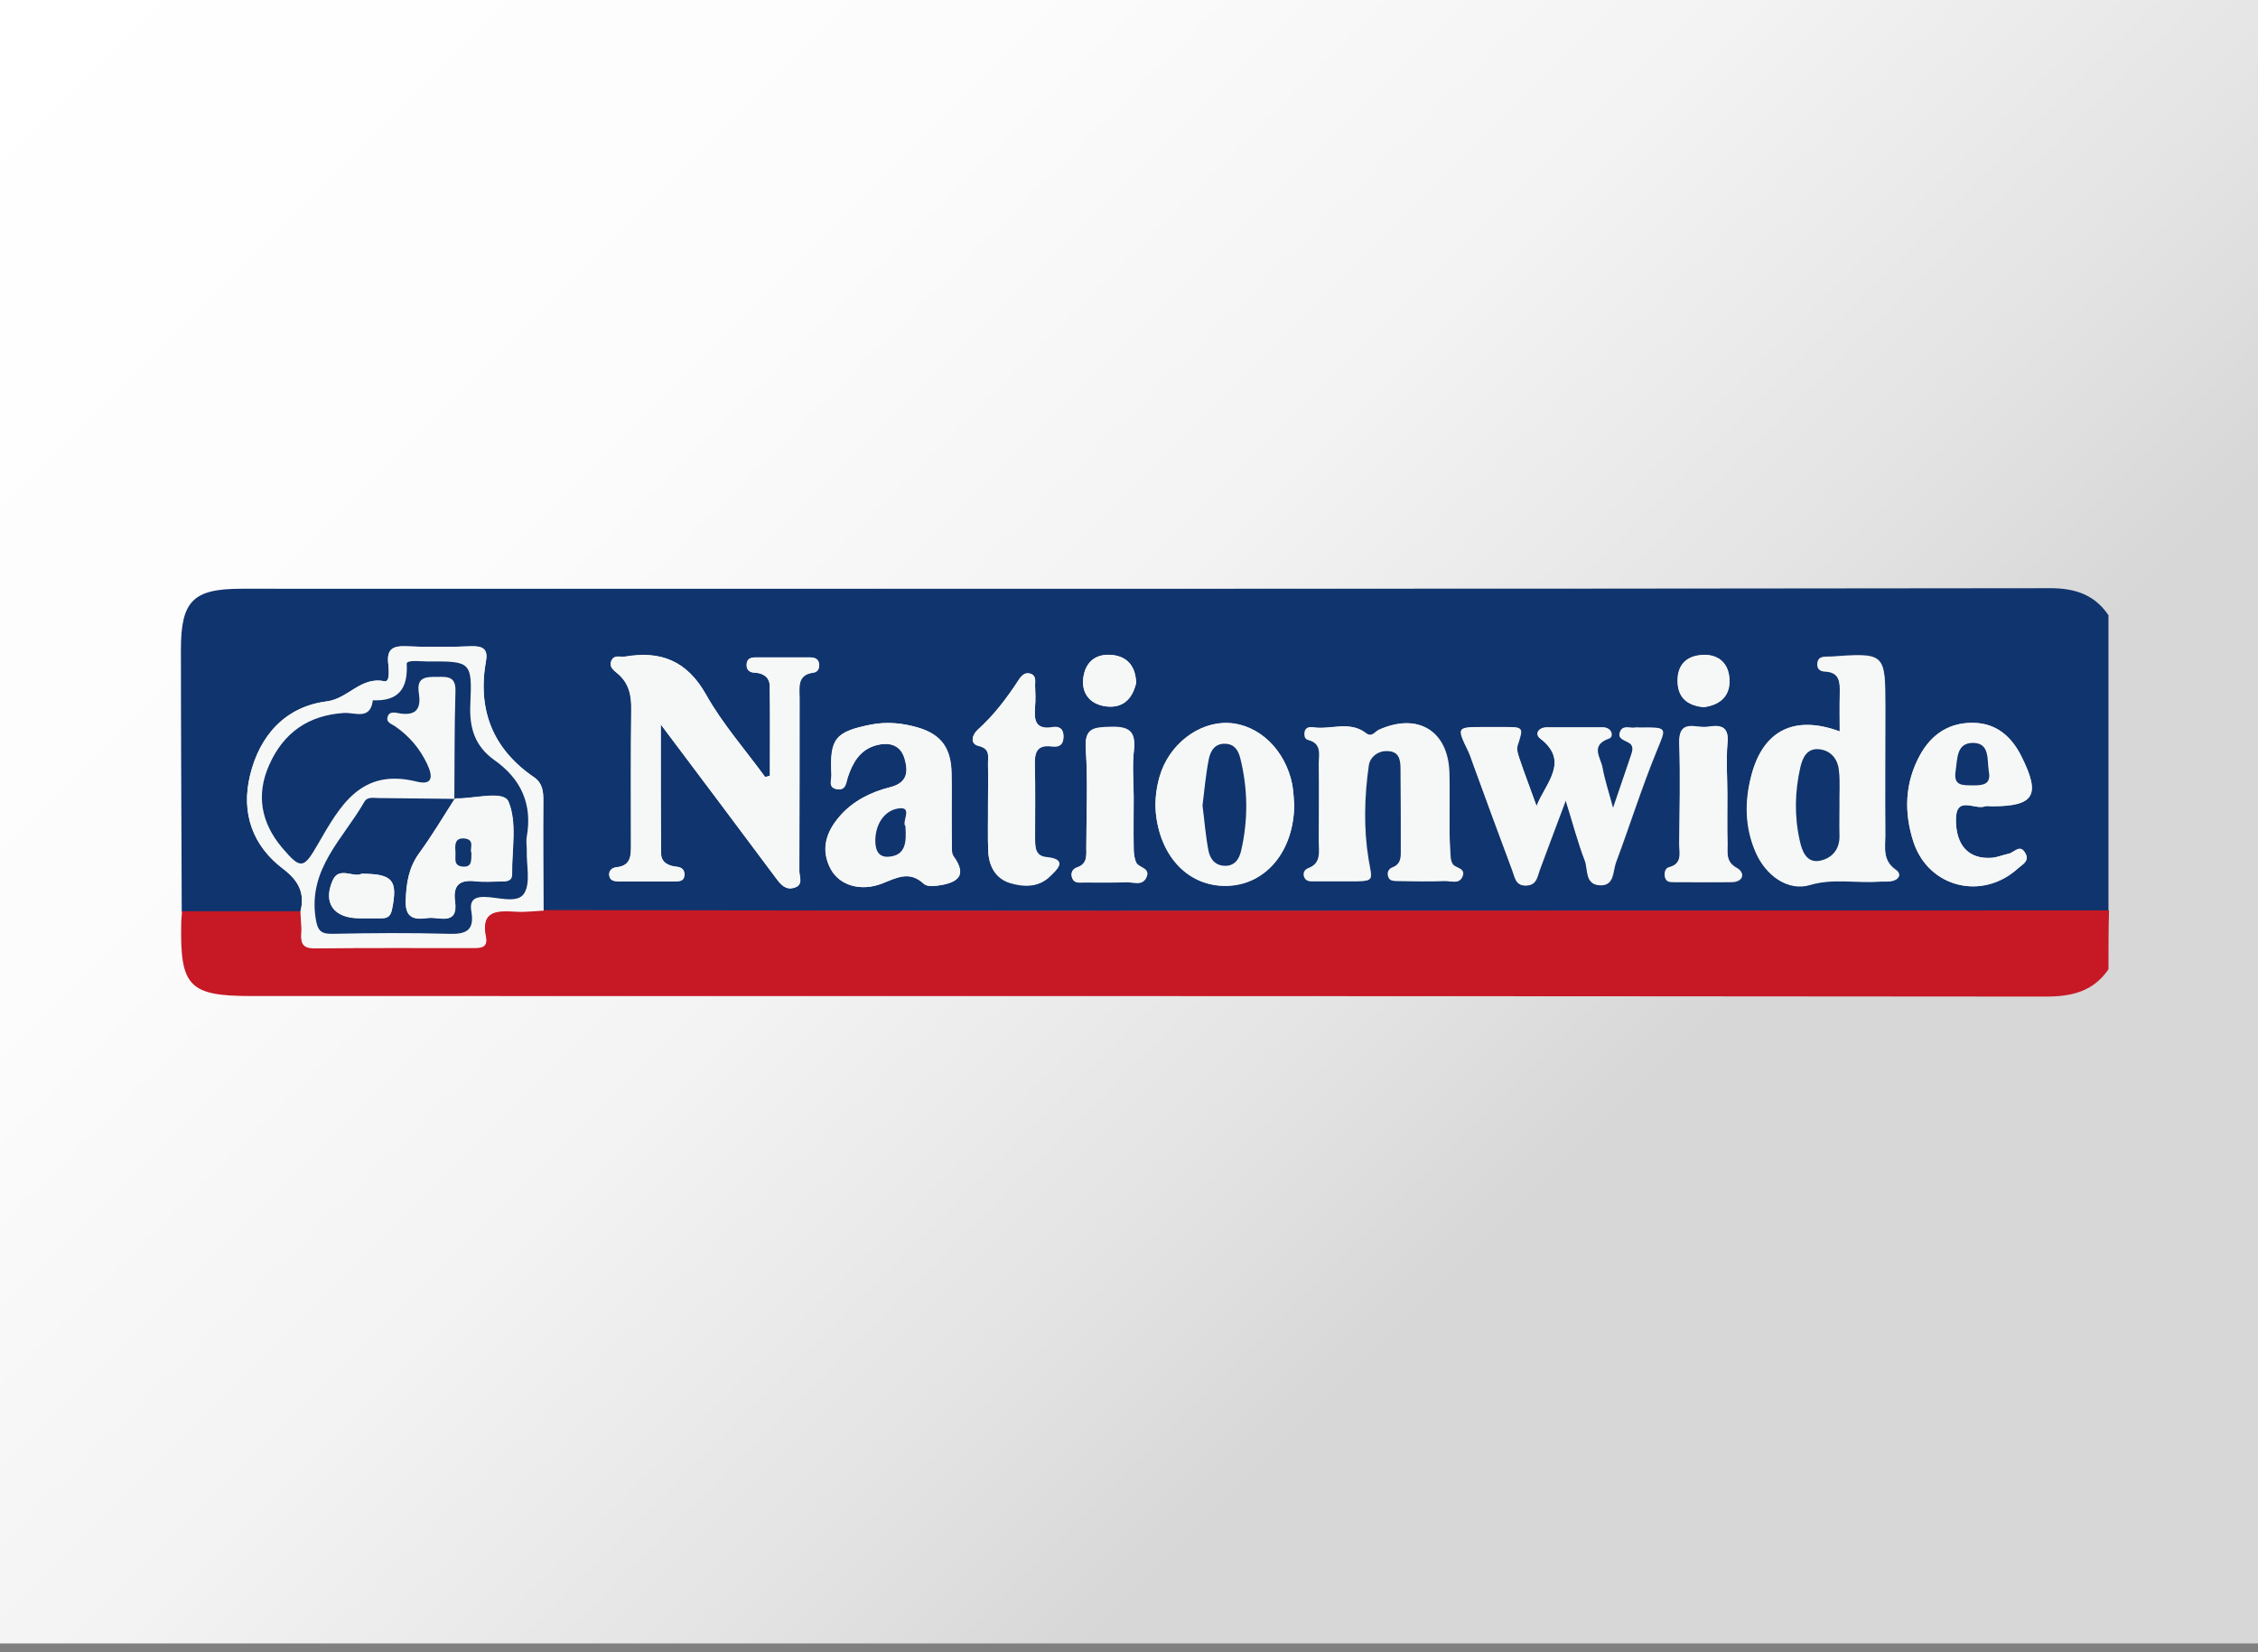 <?xml version="1.0" encoding="utf-8"?>
<!-- Generator: Adobe Illustrator 21.0.0, SVG Export Plug-In . SVG Version: 6.00 Build 0)  -->
<svg version="1.1" id="Layer_1" xmlns="http://www.w3.org/2000/svg" xmlns:xlink="http://www.w3.org/1999/xlink" x="0px" y="0px"
	 viewBox="0 0 820 600" style="enable-background:new 0 0 820 600;" xml:space="preserve">
<rect x="0" y="0" width="820" height="600" fill="#808080" stroke="none"/>
<style type="text/css">
	.st0{fill:url(#SVGID_1_);}
	.st1{fill:#10346D;}
	.st2{fill:#C61925;}
	.st3{fill:#F6F8F7;}
</style>
<linearGradient id="SVGID_1_" gradientUnits="userSpaceOnUse" x1="55" y1="-222.2" x2="765" y2="487.8" gradientTransform="matrix(1 0 0 1 0 164)">
	<stop  offset="0" style="stop-color:#FFFFFF"/>
	<stop  offset="0.264" style="stop-color:#FCFCFC"/>
	<stop  offset="0.449" style="stop-color:#F3F3F3"/>
	<stop  offset="0.61" style="stop-color:#E3E3E3"/>
	<stop  offset="0.701" style="stop-color:#D7D7D7"/>
</linearGradient>
<rect y="-3.2" class="st0" width="820" height="600"/>
<g>
	<path class="st1" d="M765.7,223.4c0,35.8,0,71.6,0,107.4c-121.7,0-243.4,0.1-365.1,0.1c-67.8,0-135.5-0.1-203.3-0.2
		c0-13.3-0.1-26.5,0-39.8c0-3.4-0.3-6.5-3.3-8.6c-15.1-10.3-20.7-24.6-17.5-42.4c0.8-4.5-1.5-5.4-5.6-5.2c-7.8,0.3-15.7,0.3-23.5,0
		c-4.8-0.2-7,1.1-6.4,6.3c0.2,2.2,0.7,6.8-1.4,6.4c-8.6-1.8-13.1,6.3-20.9,7.3c-15,1.9-24.4,12.3-27.9,26.9
		c-3.3,13.6,0.9,25.5,12,33.9c5.8,4.4,8,8.8,6.3,15.6c-14.4,0-28.7,0-43.1,0c-0.1-31.7-0.3-63.5-0.3-95.2c0-17.7,4.4-22.1,22-22.1
		c218.4,0,436.7,0.1,655.1-0.2C752.4,213.4,760.1,215.2,765.7,223.4z M279.6,281.7c-0.6,0.2-1.1,0.3-1.7,0.5
		c-7.3-9.9-15.5-19.3-21.5-30c-6.9-12.2-16.4-15.9-29.3-13.7c-1.7,0.3-4-0.8-5,1.5c-1,2.3,0.9,3.5,2.3,4.7c4.1,3.5,5,7.9,4.9,13.1
		c-0.2,16.3-0.1,32.5-0.1,48.8c0,3.9,0.2,7.8-5.3,8.4c-1.8,0.2-3,1.5-2.5,3.4c0.4,1.5,1.8,1.7,3.3,1.7c6.8,0,13.6,0,20.3,0
		c1.6,0,3.4,0,3.6-2.2c0.1-2-0.9-2.9-2.9-3.1c-2.9-0.3-5.5-1.6-5.6-4.8c-0.1-14.9-0.1-29.9-0.1-46.9c15,19.9,28.5,37.9,41.9,55.9
		c1.7,2.3,3.5,4.4,6.6,3.4c3.4-1,1.8-4.1,1.8-6.2c0.1-20.9,0.1-41.7,0.1-62.6c0-4-1-8.5,5-9.3c1.6-0.2,2.2-1.5,2.1-3
		c-0.2-2.1-1.6-2.5-3.4-2.5c-6.5,0-13,0-19.5,0c-1.7,0-3.3,0.3-3.4,2.5c-0.1,2,1,3,2.9,3c3.2,0.2,5.5,1.8,5.5,4.8
		C279.7,259.9,279.6,270.8,279.6,281.7z M668.1,265.6c-16.4-6.1-27.8-0.4-32,15.8c-2.4,9.3-2.4,18.8,1.5,27.8
		c3.7,8.7,11.8,14.4,19.8,12c8.5-2.5,16.7-0.6,25-1.2c1.3-0.1,2.7,0,4.1-0.1c2.9-0.3,4.4-2.4,2-4.1c-4.9-3.4-3.8-8-3.8-12.4
		c-0.1-15.4,0-30.8,0-46.3c0-20.1,0-20.1-20-18.7c-0.3,0-0.5,0-0.8,0c-1.5,0.1-3.4-0.2-3.8,2.1c-0.3,2,0.7,3.1,2.7,3.2
		c5.4,0.3,5.5,4,5.4,8C668,256.2,668.1,260.5,668.1,265.6z M558,292.7c-2.1-5.8-4.3-11.5-6.2-17.4c-0.5-1.5-1.1-3.3-0.6-4.6
		c2.1-6.6,2.2-6.6-4.9-6.6c-2.4,0-4.9,0-7.3,0c-9.9,0-9.9,0-5.6,8.9c0.7,1.5,1.2,3,1.7,4.5c4.8,12.9,9.5,25.9,14.3,38.8
		c0.9,2.4,1.1,5.5,5,5.3c3.7-0.2,3.9-3.1,4.8-5.6c2.9-7.7,5.7-15.4,9.5-25.4c2.8,8.9,4.5,15.6,7,22c1.2,3.2,0,8.6,5.3,8.9
		c5.4,0.3,4.7-5.1,5.9-8.3c5-13.4,9.3-27.1,14.7-40.3c3.6-8.9,4.3-8.6-6.1-8.6c-0.5,0-1.1-0.1-1.6,0c-1.8,0.3-4.1-0.9-5.2,1.1
		c-1.6,2.9,1.2,3.3,3,4.4c2.1,1.3,1.2,3.2,0.6,5.1c-2,5.8-4,11.5-6.4,18.8c-1.6-6-3.1-10.4-3.9-14.9c-0.6-3.6-4.7-8.1,2.4-10.6
		c1.7-0.6,1.2-4-2.2-4c-6.8,0-13.5,0-20.3,0c-3,0-4.5,2.4-2.5,4C570.2,276.5,561.3,284.3,558,292.7z M526.4,293.9
		c0-4.3,0.1-8.7,0-13c-0.3-15.4-11.3-22.2-25.4-15.9c-1.5,0.7-2.6,3-4.9,1.2c-5.9-4.6-12.8-1-19.2-2.1c-1.4-0.2-2.7,0.2-2.9,2
		c-0.1,1.1,0.1,2.3,1.3,2.6c5,1.2,3.8,5.3,3.9,8.6c0.1,9.5,0.1,19,0,28.4c0,3.7,0.9,7.7-3.9,9.6c-1.3,0.5-1.9,1.9-1.3,3.4
		c0.7,1.5,2.2,1.3,3.5,1.3c4.1,0,8.1,0,12.2,0c9.9,0,8.7,0.2,7.3-8.1c-1.8-11.1-1.5-22.7,0.1-33.9c0.5-3.5,4.1-5.9,8-5.2
		c3.8,0.7,3.7,4.1,3.8,7.1c0,9.5,0.1,19,0.1,28.4c0,2.7,0.3,5.5-3.1,6.7c-1.3,0.5-2,1.8-1.5,3.3c0.5,1.7,2,1.6,3.3,1.6
		c5.7,0.1,11.4,0.2,17.1,0c2.2-0.1,5.2,1.4,6.4-1.7c1.1-3-2.4-2.9-3.5-4.3c-1-1.3-0.9-3.5-1-5.4
		C526.3,303.7,526.4,298.8,526.4,293.9z M345.6,293.2c0-4.1,0-8.1,0-12.2c-0.1-9.2-3.7-14.3-12.2-16.8c-5.5-1.6-11.1-2.2-16.9-1.1
		c-13.1,2.6-15.2,5-14.5,18.3c0.1,1.8-1.4,4.7,2.1,5.2c3.2,0.5,3.2-2.4,3.8-4.3c1.7-5.1,4.2-9.6,9.5-11.4c4.8-1.6,9.6-1,11.2,4.7
		c1.3,4.6,1.1,8.7-5.4,10.3c-6.8,1.7-13.3,4.9-18.1,10.4c-5,5.7-7.2,12.2-3.3,19.4c3.2,5.8,10.8,8.2,18.7,5.1
		c5.3-2.1,9.9-4.7,15.1,0.2c1.2,1.1,4.2,0.7,6.3,0.4c7.4-1.3,8.6-4.6,4.4-10.5c-0.7-1-0.6-2.6-0.6-3.9
		C345.6,302.4,345.6,297.8,345.6,293.2z M470,292.3c-0.1-1.5-0.2-4.5-0.7-7.4c-2.5-12.7-12.2-21.9-23.3-22.4
		c-10.8-0.4-21.6,7.9-24.9,19.5c-1.4,4.9-1.9,10-1.1,15.2c2.4,15.3,12.8,25.1,26.3,24.4C459.7,320.9,469.8,309.1,470,292.3z
		 M723.3,292.8c15.5,0,17.9-4,10.7-18.3c-3.5-7-8.9-11.8-17-12c-9-0.3-15.6,4.1-19.8,11.8c-5.5,10.1-5.8,20.8-2.3,31.5
		c5.5,16.6,25.1,21.4,38.1,9.4c1.5-1.3,4-2.5,2.6-5.2c-2-3.8-4-0.4-6.1,0c-2.1,0.5-4.1,1.4-6.2,1.5c-8.3,0.6-13-4.4-13-13.8
		c0-9.1,7-3.4,10.6-4.9C721.6,292.6,722.5,292.8,723.3,292.8z M358.8,292.3C358.9,292.3,358.9,292.3,358.8,292.3
		c0,5.7-0.2,11.4,0.1,17c0.3,5.2,2.7,9.6,7.9,11.2c5,1.5,10.4,1.7,14.5-2.4c2.2-2.2,7-6.1-1.3-6.9c-4.1-0.4-4.1-3.7-4.1-6.7
		c0-8.9,0.2-17.8-0.1-26.8c-0.1-4.5,0.6-7.4,6.1-6.8c2.3,0.3,4.2-0.2,4.3-3.3c0.1-2.9-1.4-4-3.9-3.6c-6.7,1.1-6.8-3-6.4-7.7
		c0.2-2.4,0.1-4.9,0-7.3c0-1.5,0.5-3.5-1.4-4.3c-2.1-0.9-3.5,0.5-4.6,2.2c-4.3,6.6-9,12.8-14.9,18.1c-1.9,1.7-2.9,5,0.3,5.7
		c4.6,1.1,3.4,4.1,3.5,6.8C358.9,282.6,358.8,287.5,358.8,292.3z M411.7,289.3C411.6,289.3,411.6,289.3,411.7,289.3
		c0-5.7-0.5-11.4,0.1-17c0.8-7-2-8.6-8.6-8.4c-5.9,0.2-9.4,0.3-8.9,7.9c0.8,11.8,0.2,23.8,0.2,35.7c0,2.9,0.5,6.1-3.3,7.4
		c-1.8,0.6-2.5,2.1-1.8,3.9c0.8,2,2.7,1.5,4.2,1.5c5.1,0,10.3,0.2,15.4-0.1c2.5-0.1,5.8,1.5,7.3-1.7c1.6-3.3-2.6-3.4-3.6-5.2
		c-0.8-1.6-1-3.6-1-5.5C411.6,301.7,411.7,295.5,411.7,289.3z M627.3,288.5c0-6.2-0.5-12.5,0.1-18.6c0.7-6.8-3.5-6.2-7.5-5.7
		c-4,0.5-10.3-3-10,5.9c0.4,12.1,0.1,24.3,0,36.5c0,3.3,1.2,7.3-3.7,8.6c-1.5,0.4-1.8,2-1.5,3.4c0.3,1.7,1.7,1.8,3.1,1.8
		c7,0,14,0.1,21.1,0c4.2-0.1,5-3.3,2-4.9c-4.3-2.4-3.5-5.6-3.5-8.9C627.2,300.4,627.3,294.5,627.3,288.5z M618.7,256.8
		c6.2-0.8,9.8-4.2,9.4-10.3c-0.4-5.6-3.9-8.9-9.7-8.6c-6.2,0.3-9.4,3.9-9.1,10.1C609.5,253.9,613.4,256.3,618.7,256.8z M412.6,248
		c-0.2-5.3-2.5-9.3-8.3-10.1c-6.1-0.8-10.1,2.3-10.9,8.3c-0.7,5.6,2.4,9.5,8.1,10.3C407.6,257.3,411.2,254.1,412.6,248z"/>
	<path class="st2" d="M765.7,352c-5.6,8.1-13.3,9.9-22.9,9.9c-217.2-0.2-434.3-0.2-651.5-0.2c-22.5,0-25.9-3.4-25.5-25.9
		c0-1.6,0.2-3.2,0.3-4.9c14.4,0,28.7,0,43.1,0c0.1,2.7,0.5,5.4,0.3,8.1c-0.3,3.7,0.8,5.3,4.9,5.2c19.2-0.2,38.3-0.1,57.5-0.1
		c2.6,0,5.3-0.1,4.6-3.7c-2.1-10.3,4.4-9.9,11.3-9.5c3.2,0.2,6.5-0.2,9.7-0.4c67.8,0.1,135.5,0.2,203.3,0.2
		c121.7,0,243.4-0.1,365.1-0.1C765.7,337.9,765.7,344.9,765.7,352z"/>
	<path class="st3" d="M279.6,281.7c0-10.9,0.1-21.8-0.1-32.7c-0.1-3.1-2.4-4.7-5.5-4.8c-1.9-0.1-3-1-2.9-3c0.2-2.2,1.7-2.5,3.4-2.5
		c6.5,0,13,0,19.5,0c1.8,0,3.3,0.5,3.4,2.5c0.1,1.5-0.5,2.8-2.1,3c-6,0.8-5,5.4-5,9.3c0,20.9,0,41.7-0.1,62.6c0,2.1,1.6,5.2-1.8,6.2
		c-3.1,1-4.9-1.1-6.6-3.4c-13.4-18-27-36-41.9-55.9c0,17-0.1,31.9,0.1,46.9c0,3.3,2.7,4.5,5.6,4.8c2,0.2,3,1.1,2.9,3.1
		c-0.2,2.3-2,2.2-3.6,2.2c-6.8,0-13.6,0-20.3,0c-1.4,0-2.9-0.2-3.3-1.7c-0.5-1.9,0.7-3.2,2.5-3.4c5.5-0.5,5.3-4.5,5.3-8.4
		c0-16.3-0.1-32.5,0.1-48.8c0.1-5.2-0.8-9.6-4.9-13.1c-1.4-1.2-3.3-2.4-2.3-4.7c1-2.3,3.3-1.2,5-1.5c12.9-2.2,22.4,1.5,29.3,13.7
		c6,10.7,14.3,20,21.5,30C278.4,282.1,279,281.9,279.6,281.7z"/>
	<path class="st3" d="M197.4,330.7c-3.2,0.1-6.5,0.6-9.7,0.4c-6.9-0.4-13.4-0.8-11.3,9.5c0.7,3.6-1.9,3.7-4.6,3.7
		c-19.2,0-38.3-0.1-57.5,0.1c-4.1,0-5.1-1.5-4.9-5.2c0.2-2.7-0.2-5.4-0.3-8.1c1.7-6.7-0.6-11.2-6.3-15.6
		c-11.1-8.4-15.3-20.3-12-33.9c3.5-14.6,12.9-25,27.9-26.9c7.8-1,12.3-9.1,20.9-7.3c2.1,0.4,1.6-4.2,1.4-6.4
		c-0.6-5.2,1.6-6.5,6.4-6.3c7.8,0.3,15.7,0.3,23.5,0c4-0.1,6.4,0.7,5.6,5.2c-3.2,17.9,2.4,32.1,17.5,42.4c3,2.1,3.4,5.1,3.3,8.6
		C197.2,304.2,197.3,317.4,197.4,330.7z M165.2,290c-9.2-0.1-18.4-0.3-27.6-0.3c-1.8,0-4.1-0.6-5.2,1.4
		c-7.6,13.3-20.5,24.2-17.7,42.1c0.7,4.6,1.8,5.9,6.2,5.8c14.1-0.2,28.2-0.4,42.3,0c6.1,0.2,9.3-1.1,8.1-7.9
		c-0.6-3.3,0.1-5.5,4.5-5.5c5,0,12.1,2.5,14.6-1.2c2.6-3.8,0.9-10.4,1-15.8c0-1.6-0.2-3.3,0-4.9c2.2-11.9-2.1-21-11.8-27.8
		c-7.1-5-9.1-11.7-8.7-20.3c0.7-15.5,0.2-15.6-15.6-15.5c-2.6,0-7.6-0.7-7.5,0.9c0.5,9.2-3,13.6-12.3,13.2
		c-0.9,7.3-6.5,4.4-10.4,4.6c-12.9,0.8-22,7.1-27.2,18.8c-4.9,11-3,21.2,4.7,30.2c6.6,7.7,7.7,7.8,12.8-1.1c8-14,15.6-28,35.9-23
		c6.2,1.5,5.9-2.2,3.9-6.4c-2.6-5.5-6.3-10-11.4-13.5c-1.3-0.9-3.4-1.4-3-3.3c0.6-2.7,3.2-1.7,4.7-1.5c6.3,0.9,7.5-2.4,6.7-7.5
		c-1-5.9,2.7-5.7,6.9-5.8c4,0,6.6,0.2,6.4,5.4c-0.5,13-0.3,26-0.4,39L165.2,290z"/>
	<path class="st3" d="M668.1,265.6c0-5.1-0.1-9.4,0-13.7c0.1-4.1,0-7.8-5.4-8c-2-0.1-3-1.2-2.7-3.2c0.3-2.3,2.2-1.9,3.8-2.1
		c0.3,0,0.5,0,0.8,0c20-1.4,20-1.4,20,18.7c0,15.4-0.1,30.8,0,46.3c0,4.4-1,9,3.8,12.4c2.5,1.7,0.9,3.8-2,4.1
		c-1.3,0.1-2.7,0-4.1,0.1c-8.3,0.6-16.5-1.3-25,1.2c-8,2.4-16.1-3.4-19.8-12c-3.9-9-4-18.5-1.5-27.8
		C640.3,265.2,651.7,259.6,668.1,265.6z M668,292.7C668,292.7,668,292.7,668,292.7c-0.1-4.3,0.3-8.7-0.2-13c-0.4-4-2.8-7.2-7.1-7.7
		c-4.5-0.5-6.2,3.1-6.9,6.6c-2,8.8-2.2,17.8-0.2,26.6c0.8,3.7,2.4,8.1,7.1,7.3c4.4-0.8,7.5-4,7.3-9.3
		C667.9,299.7,668,296.2,668,292.7z"/>
	<path class="st3" d="M558,292.7c3.3-8.4,12.2-16.2,1.2-24.6c-2-1.6-0.5-4,2.5-4c6.8,0,13.5,0,20.3,0c3.4,0,3.9,3.5,2.2,4
		c-7.1,2.4-3,7-2.4,10.6c0.8,4.5,2.3,8.9,3.9,14.9c2.5-7.2,4.4-13,6.4-18.8c0.6-1.8,1.5-3.8-0.6-5.1c-1.8-1.1-4.5-1.5-3-4.4
		c1.1-2,3.4-0.8,5.2-1.1c0.5-0.1,1.1,0,1.6,0c10.4-0.1,9.7-0.3,6.1,8.6c-5.4,13.2-9.7,26.9-14.7,40.3c-1.2,3.2-0.5,8.6-5.9,8.3
		c-5.3-0.3-4.1-5.7-5.3-8.9c-2.5-6.4-4.2-13.1-7-22c-3.7,10-6.6,17.7-9.5,25.4c-0.9,2.5-1.1,5.4-4.8,5.6c-3.9,0.2-4.1-3-5-5.3
		c-4.8-12.9-9.6-25.8-14.3-38.8c-0.6-1.5-1-3.1-1.7-4.5c-4.3-8.9-4.3-8.9,5.6-8.9c2.4,0,4.9,0,7.3,0c7.1,0,7,0,4.9,6.6
		c-0.4,1.4,0.1,3.2,0.6,4.6C553.8,281.1,555.9,286.9,558,292.7z"/>
	<path class="st3" d="M526.4,293.9c0,4.9-0.1,9.7,0,14.6c0,1.8,0,4.1,1,5.4c1.2,1.5,4.6,1.3,3.5,4.3c-1.1,3.1-4.2,1.6-6.4,1.7
		c-5.7,0.2-11.4,0.1-17.1,0c-1.3,0-2.8,0.1-3.3-1.6c-0.5-1.5,0.2-2.8,1.5-3.3c3.4-1.3,3.1-4.1,3.1-6.7c0-9.5,0-19-0.1-28.4
		c0-3,0-6.5-3.8-7.1c-4-0.7-7.5,1.7-8,5.2c-1.6,11.3-1.9,22.8-0.1,33.9c1.4,8.3,2.6,8.1-7.3,8.1c-4.1,0-8.1,0-12.2,0
		c-1.3,0-2.8,0.2-3.5-1.3c-0.7-1.4-0.1-2.9,1.3-3.4c4.9-1.8,3.9-5.9,3.9-9.6c0-9.5,0.1-19,0-28.4c0-3.3,1.2-7.3-3.9-8.6
		c-1.2-0.3-1.4-1.5-1.3-2.6c0.2-1.8,1.5-2.2,2.9-2c6.4,1,13.3-2.5,19.2,2.1c2.3,1.8,3.4-0.5,4.9-1.2c14.2-6.4,25.2,0.4,25.4,15.9
		C526.5,285.2,526.4,289.6,526.4,293.9z"/>
	<path class="st3" d="M345.6,293.2c0,4.6,0,9.2,0,13.8c0,1.3-0.1,3,0.6,3.9c4.3,5.8,3,9.2-4.4,10.5c-2.1,0.4-5.1,0.7-6.3-0.4
		c-5.2-4.9-9.8-2.3-15.1-0.2c-7.9,3.1-15.5,0.7-18.7-5.1c-3.9-7.2-1.7-13.7,3.3-19.4c4.8-5.5,11.3-8.7,18.1-10.4
		c6.5-1.6,6.7-5.7,5.4-10.3c-1.6-5.7-6.5-6.2-11.2-4.7c-5.3,1.8-7.8,6.3-9.5,11.4c-0.6,1.8-0.6,4.7-3.8,4.3c-3.5-0.5-2-3.4-2.1-5.2
		c-0.7-13.3,1.4-15.7,14.5-18.3c5.8-1.1,11.4-0.5,16.9,1.1c8.5,2.5,12.1,7.5,12.2,16.8C345.7,285.1,345.6,289.2,345.6,293.2z
		 M328.8,300c-1.5-1.5,2.4-6.7-1.8-6.4c-5.4,0.3-8.7,5.1-9.1,10.8c-0.2,3.4,0.5,7.1,4.9,6.8C329,310.6,329.3,305.7,328.8,300z"/>
	<path class="st3" d="M470,292.3c-0.1,16.8-10.2,28.7-23.7,29.4c-13.5,0.7-24-9.1-26.3-24.4c-0.8-5.2-0.3-10.3,1.1-15.2
		c3.3-11.6,14.1-20,24.9-19.5c11.1,0.4,20.8,9.7,23.3,22.4C469.8,287.8,469.8,290.8,470,292.3z M436.7,292.5
		c0.7,5.4,1.1,10.8,2.1,16.1c0.6,3,2.1,5.7,5.8,5.8c3.8,0.2,5.4-2.5,6.1-5.4c2.6-11.2,2.5-22.5-0.3-33.7c-0.7-2.7-2.1-5-5.4-5.2
		c-3.8-0.2-5.4,2.6-6,5.5C437.9,281.2,437.4,286.8,436.7,292.5z"/>
	<path class="st3" d="M723.3,292.8c-0.8,0-1.7-0.2-2.4,0c-3.6,1.5-10.6-4.2-10.6,4.9c0,9.4,4.7,14.4,13,13.8
		c2.1-0.2,4.1-1.1,6.2-1.5c2-0.4,4.1-3.8,6.1,0c1.4,2.7-1.1,3.9-2.6,5.2c-13,12-32.6,7.2-38.1-9.4c-3.5-10.7-3.2-21.4,2.3-31.5
		c4.2-7.7,10.8-12.1,19.8-11.8c8.1,0.3,13.5,5.1,17,12C741.2,288.8,738.9,292.8,723.3,292.8z M722.2,279.9c-0.6-4,0.4-10-5.4-10.2
		c-6.3-0.2-5.8,5.7-6.6,10.2c-0.9,5.7,2.7,5.2,6.4,5.2C720.3,285.3,723.2,284.9,722.2,279.9z"/>
	<path class="st3" d="M358.8,292.3c0-4.9,0.1-9.7,0-14.6c-0.1-2.7,1.1-5.7-3.5-6.8c-3.2-0.8-2.2-4-0.3-5.7
		c5.9-5.3,10.6-11.5,14.9-18.1c1.1-1.7,2.5-3.1,4.6-2.2c1.9,0.8,1.3,2.7,1.4,4.3c0.1,2.4,0.2,4.9,0,7.3c-0.3,4.7-0.3,8.8,6.4,7.7
		c2.6-0.4,4,0.6,3.9,3.6c-0.1,3.1-2,3.6-4.3,3.3c-5.4-0.7-6.2,2.3-6.1,6.8c0.2,8.9,0,17.8,0.1,26.8c0,3,0,6.3,4.1,6.7
		c8.3,0.9,3.5,4.7,1.3,6.9c-4.1,4-9.5,3.9-14.5,2.4c-5.2-1.6-7.6-6-7.9-11.2C358.7,303.7,358.9,298,358.8,292.3
		C358.9,292.3,358.9,292.3,358.8,292.3z"/>
	<path class="st3" d="M411.7,289.3c0,6.2-0.1,12.4,0,18.7c0,1.8,0.2,3.9,1,5.5c1,1.9,5.2,1.9,3.6,5.2c-1.5,3.2-4.8,1.6-7.3,1.7
		c-5.1,0.2-10.3,0.1-15.4,0.1c-1.6,0-3.4,0.4-4.2-1.5c-0.7-1.8,0-3.3,1.8-3.9c3.8-1.3,3.3-4.5,3.3-7.4c0-11.9,0.6-23.8-0.2-35.7
		c-0.5-7.7,3-7.7,8.9-7.9c6.6-0.2,9.3,1.3,8.6,8.4C411.1,277.9,411.6,283.6,411.7,289.3C411.6,289.3,411.6,289.3,411.7,289.3z"/>
	<path class="st3" d="M627.3,288.5c0,5.9-0.1,11.9,0,17.8c0.1,3.3-0.7,6.6,3.5,8.9c2.9,1.6,2.2,4.9-2,4.9c-7,0.1-14,0.1-21.1,0
		c-1.4,0-2.8-0.1-3.1-1.8c-0.2-1.4,0-3,1.5-3.4c5-1.3,3.7-5.3,3.7-8.6c0.1-12.2,0.4-24.3,0-36.5c-0.3-8.9,6-5.4,10-5.9
		c4-0.5,8.2-1.1,7.5,5.7C626.8,276,627.3,282.3,627.3,288.5z"/>
	<path class="st3" d="M618.7,256.8c-5.2-0.5-9.2-2.9-9.5-8.9c-0.3-6.1,2.9-9.8,9.1-10.1c5.8-0.3,9.4,3.1,9.7,8.6
		C628.4,252.6,624.8,256,618.7,256.8z"/>
	<path class="st3" d="M412.6,248c-1.5,6.1-5.1,9.3-11.1,8.5c-5.6-0.8-8.8-4.7-8.1-10.3c0.7-5.9,4.7-9.1,10.9-8.3
		C410.1,238.7,412.4,242.7,412.6,248z"/>
	<path class="st1" d="M165,290.2c0.1-13,0-26,0.4-39c0.2-5.3-2.4-5.5-6.4-5.4c-4.2,0-7.8-0.1-6.9,5.8c0.8,5.1-0.4,8.4-6.7,7.5
		c-1.5-0.2-4.2-1.2-4.7,1.5c-0.4,1.9,1.8,2.4,3,3.3c5,3.5,8.8,8,11.4,13.5c2,4.2,2.4,8-3.9,6.4c-20.3-5-27.8,9-35.9,23
		c-5.1,8.9-6.2,8.8-12.8,1.1c-7.7-9.1-9.6-19.3-4.7-30.2c5.2-11.7,14.3-18,27.2-18.8c4-0.2,9.5,2.7,10.4-4.6
		c9.2,0.4,12.8-4.1,12.3-13.2c-0.1-1.6,4.9-0.9,7.5-0.9c15.8-0.1,16.3,0,15.6,15.5c-0.4,8.6,1.6,15.2,8.7,20.3
		c9.7,6.8,13.9,16,11.8,27.8c-0.3,1.6,0,3.2,0,4.9c-0.2,5.4,1.5,12-1,15.8c-2.5,3.8-9.6,1.2-14.6,1.2c-4.4,0-5.1,2.2-4.5,5.5
		c1.1,6.7-2,8.1-8.1,7.9c-14.1-0.4-28.2-0.3-42.3,0c-4.4,0.1-5.5-1.2-6.2-5.8c-2.7-17.9,10.1-28.8,17.7-42.1c1.1-2,3.4-1.4,5.2-1.4
		c9.2,0.1,18.4,0.2,27.6,0.3c-4.2,6.6-8.2,13.3-12.8,19.6c-3.9,5.3-4.8,11-5,17.4c-0.2,6.8,3.6,6.9,8.1,6.3
		c4.1-0.5,10.9,2.9,9.8-5.9c-0.9-6.5,2.1-8.1,7.8-7.4c2.9,0.3,5.9,0.1,8.9,0c1.9,0,4.1,0.1,4-2.7c-0.1-8.9,1.9-18.6-1.3-26.2
		c-1.8-4.2-12.3-1.1-18.9-1.2C165.5,289.9,165.2,290.1,165,290.2z M131.3,317.3c-2.7,1.6-8.2-2.8-10.4,2.3
		c-3.7,8.3,0.4,13.8,9.7,13.8c2.7,0,5.4,0,8.1,0c2.2,0,3.2-0.8,3.7-3.2C144.5,319.7,142.7,317.3,131.3,317.3z"/>
	<path class="st1" d="M668,292.7c0,3.5-0.1,7.1,0,10.6c0.2,5.3-2.9,8.5-7.3,9.3c-4.7,0.8-6.3-3.6-7.1-7.3c-2-8.9-1.8-17.8,0.2-26.6
		c0.8-3.5,2.4-7.1,6.9-6.6c4.3,0.5,6.7,3.6,7.1,7.7C668.3,284,667.9,288.3,668,292.7C668,292.7,668,292.7,668,292.7z"/>
	<path class="st1" d="M328.8,300c0.4,5.7,0.2,10.6-6,11.1c-4.4,0.4-5.1-3.4-4.9-6.8c0.4-5.7,3.7-10.4,9.1-10.8
		C331.3,293.3,327.4,298.6,328.8,300z"/>
	<path class="st1" d="M436.7,292.5c0.7-5.7,1.2-11.4,2.3-16.9c0.6-2.9,2.2-5.7,6-5.5c3.3,0.1,4.7,2.4,5.4,5.2
		c2.8,11.2,2.9,22.5,0.3,33.7c-0.7,3-2.4,5.6-6.1,5.4c-3.7-0.2-5.3-2.9-5.8-5.8C437.8,303.3,437.4,297.9,436.7,292.5z"/>
	<path class="st1" d="M722.2,279.9c1,4.9-1.9,5.3-5.6,5.3c-3.7-0.1-7.3,0.4-6.4-5.2c0.7-4.5,0.2-10.4,6.6-10.2
		C722.6,270,721.6,275.9,722.2,279.9z"/>
	<path class="st3" d="M165,290.2c0.3-0.1,0.5-0.3,0.8-0.3c6.6,0.1,17.2-3,18.9,1.2c3.2,7.6,1.2,17.4,1.3,26.2c0,2.8-2.1,2.7-4,2.7
		c-3,0-6,0.3-8.9,0c-5.7-0.7-8.7,0.9-7.8,7.4c1.2,8.8-5.7,5.4-9.8,5.9c-4.5,0.5-8.4,0.5-8.1-6.3c0.2-6.4,1.1-12.1,5-17.4
		c4.6-6.3,8.6-13.1,12.8-19.6C165.2,290,165,290.2,165,290.2z M171.2,309.7c-0.9-1.4,1.5-4.7-2.4-5.2c-3.6-0.5-3.5,2.3-3.4,4.8
		c0.1,2.2-1,5.2,2.8,5.4C171.6,314.9,171.1,312.4,171.2,309.7z"/>
	<path class="st3" d="M131.3,317.3c11.4,0,13.2,2.4,11,13c-0.5,2.4-1.5,3.2-3.7,3.2c-2.7,0-5.4,0-8.1,0c-9.2,0-13.4-5.5-9.7-13.8
		C123.1,314.5,128.6,318.9,131.3,317.3z"/>
	<path class="st1" d="M171.2,309.7c-0.1,2.7,0.3,5.2-3,5c-3.8-0.2-2.6-3.2-2.8-5.4c-0.2-2.4-0.3-5.2,3.4-4.8
		C172.7,305,170.4,308.4,171.2,309.7z"/>
</g>
</svg>
